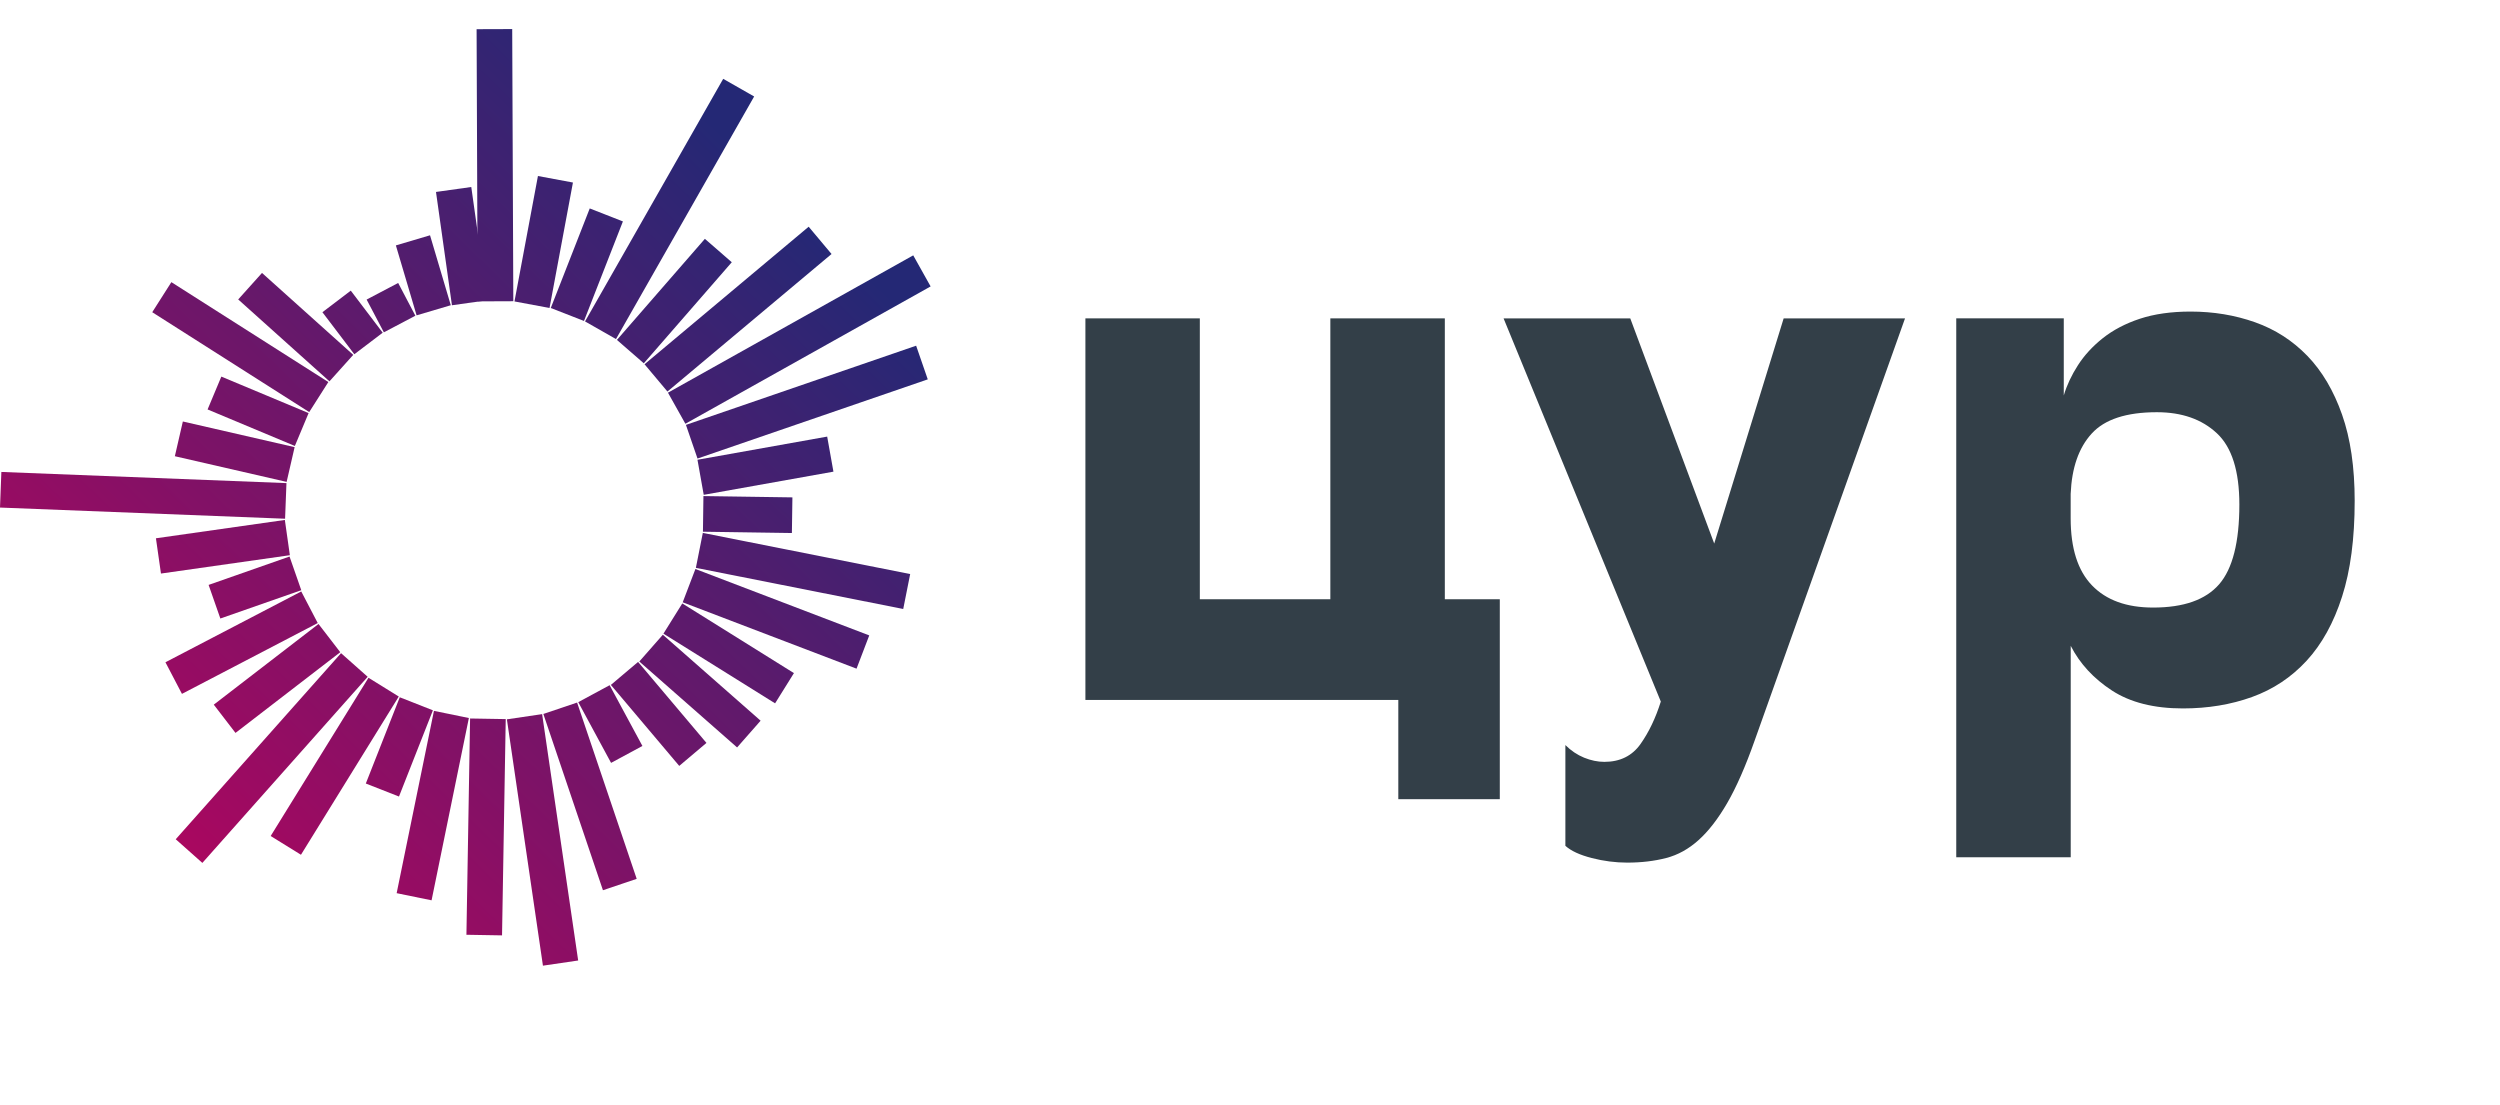 <svg width="86" height="38" viewBox="0 0 86 38" fill="none" xmlns="http://www.w3.org/2000/svg">
<path d="M37.336 10.952H41.274V20.614H45.764V10.952H49.702V20.614H51.593V27.492H48.102V24.078H37.338V10.952H37.336Z" fill="#333F48"/>
<path d="M51.723 10.952H56.081L58.969 18.698L61.358 10.952H65.533L60.361 25.472C60.047 26.364 59.73 27.082 59.416 27.625C59.102 28.167 58.772 28.593 58.431 28.899C58.09 29.206 57.718 29.412 57.315 29.516C56.912 29.62 56.467 29.674 55.975 29.674C55.572 29.674 55.166 29.622 54.755 29.516C54.344 29.41 54.042 29.271 53.849 29.096V25.63C54.042 25.823 54.256 25.967 54.493 26.064C54.73 26.16 54.961 26.208 55.189 26.208C55.73 26.208 56.147 26.002 56.436 25.591C56.725 25.181 56.956 24.695 57.132 24.134L51.723 10.952Z" fill="#333F48"/>
<path d="M67.293 10.951H70.994V13.604C71.098 13.253 71.26 12.908 71.48 12.566C71.698 12.225 71.983 11.915 72.334 11.635C72.685 11.356 73.109 11.132 73.608 10.966C74.108 10.801 74.69 10.718 75.355 10.718C76.143 10.718 76.882 10.841 77.574 11.086C78.266 11.331 78.863 11.716 79.372 12.241C79.879 12.765 80.278 13.44 80.567 14.263C80.857 15.086 81.001 16.075 81.001 17.23C81.001 18.525 80.857 19.624 80.567 20.524C80.278 21.426 79.871 22.161 79.347 22.73C78.823 23.298 78.196 23.715 77.469 23.977C76.743 24.239 75.95 24.37 75.093 24.37C74.094 24.37 73.281 24.164 72.65 23.753C72.02 23.343 71.547 22.83 71.233 22.217V29.49H67.295V10.951H67.293ZM71.231 17.829C71.231 18.863 71.476 19.632 71.966 20.139C72.456 20.646 73.155 20.9 74.067 20.9C75.118 20.9 75.873 20.634 76.338 20.1C76.801 19.566 77.034 18.652 77.034 17.357C77.034 16.202 76.775 15.383 76.259 14.903C75.742 14.421 75.056 14.18 74.198 14.18C73.147 14.18 72.4 14.425 71.954 14.915C71.507 15.404 71.268 16.096 71.231 16.989V17.829Z" fill="#333F48"/>
<path d="M16.431 10.367L16.395 1.004L17.62 1L17.658 10.362L16.431 10.367Z" fill="url(#paint0_linear_1211_56326)"/>
<path d="M18.904 10.594L17.698 10.37L18.505 6.055L19.709 6.279L18.904 10.594Z" fill="url(#paint1_linear_1211_56326)"/>
<path d="M20.089 11.041L18.947 10.595L20.287 7.17L21.428 7.617L20.089 11.041Z" fill="url(#paint2_linear_1211_56326)"/>
<path d="M21.19 11.664L20.125 11.057L24.878 2.712L25.943 3.319L21.19 11.664Z" fill="url(#paint3_linear_1211_56326)"/>
<path d="M22.147 12.498L21.222 11.693L24.248 8.216L25.173 9.021L22.147 12.498Z" fill="url(#paint4_linear_1211_56326)"/>
<path d="M22.96 13.469L22.172 12.53L27.818 7.799L28.605 8.738L22.96 13.469Z" fill="url(#paint5_linear_1211_56326)"/>
<path d="M23.577 14.577L22.978 13.508L31.415 8.784L32.013 9.853L23.577 14.577Z" fill="url(#paint6_linear_1211_56326)"/>
<path d="M23.994 15.774L23.596 14.616L31.515 11.892L31.915 13.05L23.994 15.774Z" fill="url(#paint7_linear_1211_56326)"/>
<path d="M24.208 17.022L23.993 15.816L28.455 15.019L28.67 16.225L24.208 17.022Z" fill="url(#paint8_linear_1211_56326)"/>
<path d="M27.241 18.336L24.181 18.291L24.198 17.065L27.259 17.11L27.241 18.336Z" fill="url(#paint9_linear_1211_56326)"/>
<path d="M31.071 20.949L23.938 19.534L24.177 18.332L31.31 19.747L31.071 20.949Z" fill="url(#paint10_linear_1211_56326)"/>
<path d="M29.465 23.002L23.485 20.719L23.922 19.574L29.902 21.858L29.465 23.002Z" fill="url(#paint11_linear_1211_56326)"/>
<path d="M26.663 24.195L22.822 21.798L23.471 20.758L27.311 23.155L26.663 24.195Z" fill="url(#paint12_linear_1211_56326)"/>
<path d="M25.356 25.712L21.992 22.756L22.802 21.835L26.165 24.792L25.356 25.712Z" fill="url(#paint13_linear_1211_56326)"/>
<path d="M23.366 26.347L21.014 23.561L21.95 22.77L24.302 25.556L23.366 26.347Z" fill="url(#paint14_linear_1211_56326)"/>
<path d="M21.021 26.243L19.892 24.154L20.971 23.571L22.099 25.661L21.021 26.243Z" fill="url(#paint15_linear_1211_56326)"/>
<path d="M20.741 30.624L18.691 24.56L19.852 24.168L21.902 30.232L20.741 30.624Z" fill="url(#paint16_linear_1211_56326)"/>
<path d="M18.677 33.219L17.437 24.745L18.649 24.566L19.889 33.041L18.677 33.219Z" fill="url(#paint17_linear_1211_56326)"/>
<path d="M17.27 32.177L16.045 32.156L16.171 24.716L17.397 24.737L17.27 32.177Z" fill="url(#paint18_linear_1211_56326)"/>
<path d="M14.846 30.971L13.645 30.725L14.928 24.454L16.129 24.7L14.846 30.971Z" fill="url(#paint19_linear_1211_56326)"/>
<path d="M13.725 27.401L12.584 26.953L13.752 23.986L14.892 24.435L13.725 27.401Z" fill="url(#paint20_linear_1211_56326)"/>
<path d="M10.353 29.404L9.311 28.759L12.676 23.315L13.718 23.961L10.353 29.404Z" fill="url(#paint21_linear_1211_56326)"/>
<path d="M6.961 29.684L6.045 28.87L11.732 22.469L12.648 23.282L6.961 29.684Z" fill="url(#paint22_linear_1211_56326)"/>
<path d="M8.101 25.212L7.354 24.24L10.957 21.465L11.705 22.436L8.101 25.212Z" fill="url(#paint23_linear_1211_56326)"/>
<path d="M6.259 23.869L5.691 22.782L10.363 20.346L10.93 21.433L6.259 23.869Z" fill="url(#paint24_linear_1211_56326)"/>
<path d="M7.58 21.277L7.176 20.121L9.96 19.145L10.364 20.303L7.58 21.277Z" fill="url(#paint25_linear_1211_56326)"/>
<path d="M5.537 19.73L5.364 18.517L9.799 17.886L9.971 19.099L5.537 19.73Z" fill="url(#paint26_linear_1211_56326)"/>
<path d="M9.807 17.844L0 17.46L0.047 16.235L9.854 16.619L9.807 17.844Z" fill="url(#paint27_linear_1211_56326)"/>
<path d="M9.86 16.577L6.015 15.694L6.29 14.499L10.135 15.382L9.86 16.577Z" fill="url(#paint28_linear_1211_56326)"/>
<path d="M10.143 15.341L7.141 14.085L7.614 12.955L10.616 14.21L10.143 15.341Z" fill="url(#paint29_linear_1211_56326)"/>
<path d="M10.637 14.176L5.237 10.74L5.895 9.706L11.295 13.142L10.637 14.176Z" fill="url(#paint30_linear_1211_56326)"/>
<path d="M11.333 13.118L8.194 10.301L9.013 9.389L12.152 12.207L11.333 13.118Z" fill="url(#paint31_linear_1211_56326)"/>
<path d="M12.189 12.186L11.091 10.74L12.067 9.998L13.165 11.445L12.189 12.186Z" fill="url(#paint32_linear_1211_56326)"/>
<path d="M13.205 11.432L12.612 10.305L13.697 9.734L14.289 10.861L13.205 11.432Z" fill="url(#paint33_linear_1211_56326)"/>
<path d="M14.331 10.848L13.618 8.442L14.793 8.094L15.507 10.5L14.331 10.848Z" fill="url(#paint34_linear_1211_56326)"/>
<path d="M15.547 10.501L14.998 6.603L16.212 6.433L16.76 10.33L15.547 10.501Z" fill="url(#paint35_linear_1211_56326)"/>
<defs>
<linearGradient id="paint0_linear_1211_56326" x1="-1.481" y1="24.754" x2="21.458" y2="1.116" gradientUnits="userSpaceOnUse">
<stop stop-color="#B3055E"/>
<stop offset="0.996" stop-color="#242875"/>
</linearGradient>
<linearGradient id="paint1_linear_1211_56326" x1="0.703" y1="26.874" x2="23.642" y2="3.236" gradientUnits="userSpaceOnUse">
<stop stop-color="#B3055E"/>
<stop offset="0.996" stop-color="#242875"/>
</linearGradient>
<linearGradient id="paint2_linear_1211_56326" x1="1.857" y1="27.995" x2="24.797" y2="4.356" gradientUnits="userSpaceOnUse">
<stop stop-color="#B3055E"/>
<stop offset="0.996" stop-color="#242875"/>
</linearGradient>
<linearGradient id="paint3_linear_1211_56326" x1="2.365" y1="28.486" x2="25.305" y2="4.848" gradientUnits="userSpaceOnUse">
<stop stop-color="#B3055E"/>
<stop offset="0.996" stop-color="#242875"/>
</linearGradient>
<linearGradient id="paint4_linear_1211_56326" x1="4.033" y1="30.105" x2="26.972" y2="6.467" gradientUnits="userSpaceOnUse">
<stop stop-color="#B3055E"/>
<stop offset="0.996" stop-color="#242875"/>
</linearGradient>
<linearGradient id="paint5_linear_1211_56326" x1="5.3" y1="31.335" x2="28.239" y2="7.697" gradientUnits="userSpaceOnUse">
<stop stop-color="#B3055E"/>
<stop offset="0.996" stop-color="#242875"/>
</linearGradient>
<linearGradient id="paint6_linear_1211_56326" x1="6.908" y1="32.895" x2="29.848" y2="9.257" gradientUnits="userSpaceOnUse">
<stop stop-color="#B3055E"/>
<stop offset="0.996" stop-color="#242875"/>
</linearGradient>
<linearGradient id="paint7_linear_1211_56326" x1="8.117" y1="34.069" x2="31.057" y2="10.431" gradientUnits="userSpaceOnUse">
<stop stop-color="#B3055E"/>
<stop offset="0.996" stop-color="#242875"/>
</linearGradient>
<linearGradient id="paint8_linear_1211_56326" x1="8.477" y1="34.418" x2="31.417" y2="10.78" gradientUnits="userSpaceOnUse">
<stop stop-color="#B3055E"/>
<stop offset="0.996" stop-color="#242875"/>
</linearGradient>
<linearGradient id="paint9_linear_1211_56326" x1="9.002" y1="34.927" x2="31.941" y2="11.289" gradientUnits="userSpaceOnUse">
<stop stop-color="#B3055E"/>
<stop offset="0.996" stop-color="#242875"/>
</linearGradient>
<linearGradient id="paint10_linear_1211_56326" x1="10.953" y1="36.819" x2="33.893" y2="13.181" gradientUnits="userSpaceOnUse">
<stop stop-color="#B3055E"/>
<stop offset="0.996" stop-color="#242875"/>
</linearGradient>
<linearGradient id="paint11_linear_1211_56326" x1="11.297" y1="37.154" x2="34.236" y2="13.516" gradientUnits="userSpaceOnUse">
<stop stop-color="#B3055E"/>
<stop offset="0.996" stop-color="#242875"/>
</linearGradient>
<linearGradient id="paint12_linear_1211_56326" x1="11.053" y1="36.917" x2="33.992" y2="13.279" gradientUnits="userSpaceOnUse">
<stop stop-color="#B3055E"/>
<stop offset="0.996" stop-color="#242875"/>
</linearGradient>
<linearGradient id="paint13_linear_1211_56326" x1="11.192" y1="37.053" x2="34.131" y2="13.415" gradientUnits="userSpaceOnUse">
<stop stop-color="#B3055E"/>
<stop offset="0.996" stop-color="#242875"/>
</linearGradient>
<linearGradient id="paint14_linear_1211_56326" x1="10.852" y1="36.724" x2="33.792" y2="13.086" gradientUnits="userSpaceOnUse">
<stop stop-color="#B3055E"/>
<stop offset="0.996" stop-color="#242875"/>
</linearGradient>
<linearGradient id="paint15_linear_1211_56326" x1="10.171" y1="36.062" x2="33.111" y2="12.423" gradientUnits="userSpaceOnUse">
<stop stop-color="#B3055E"/>
<stop offset="0.996" stop-color="#242875"/>
</linearGradient>
<linearGradient id="paint16_linear_1211_56326" x1="11.055" y1="36.92" x2="33.994" y2="13.281" gradientUnits="userSpaceOnUse">
<stop stop-color="#B3055E"/>
<stop offset="0.996" stop-color="#242875"/>
</linearGradient>
<linearGradient id="paint17_linear_1211_56326" x1="10.961" y1="36.829" x2="33.901" y2="13.191" gradientUnits="userSpaceOnUse">
<stop stop-color="#B3055E"/>
<stop offset="0.996" stop-color="#242875"/>
</linearGradient>
<linearGradient id="paint18_linear_1211_56326" x1="9.739" y1="35.641" x2="32.678" y2="12.003" gradientUnits="userSpaceOnUse">
<stop stop-color="#B3055E"/>
<stop offset="0.996" stop-color="#242875"/>
</linearGradient>
<linearGradient id="paint19_linear_1211_56326" x1="8.427" y1="34.37" x2="31.366" y2="10.732" gradientUnits="userSpaceOnUse">
<stop stop-color="#B3055E"/>
<stop offset="0.996" stop-color="#242875"/>
</linearGradient>
<linearGradient id="paint20_linear_1211_56326" x1="6.826" y1="32.816" x2="29.765" y2="9.178" gradientUnits="userSpaceOnUse">
<stop stop-color="#B3055E"/>
<stop offset="0.996" stop-color="#242875"/>
</linearGradient>
<linearGradient id="paint21_linear_1211_56326" x1="6.014" y1="32.028" x2="28.953" y2="8.39" gradientUnits="userSpaceOnUse">
<stop stop-color="#B3055E"/>
<stop offset="0.996" stop-color="#242875"/>
</linearGradient>
<linearGradient id="paint22_linear_1211_56326" x1="4.757" y1="30.806" x2="27.696" y2="7.168" gradientUnits="userSpaceOnUse">
<stop stop-color="#B3055E"/>
<stop offset="0.996" stop-color="#242875"/>
</linearGradient>
<linearGradient id="paint23_linear_1211_56326" x1="3.482" y1="29.57" x2="26.421" y2="5.932" gradientUnits="userSpaceOnUse">
<stop stop-color="#B3055E"/>
<stop offset="0.996" stop-color="#242875"/>
</linearGradient>
<linearGradient id="paint24_linear_1211_56326" x1="2.238" y1="28.365" x2="25.177" y2="4.727" gradientUnits="userSpaceOnUse">
<stop stop-color="#B3055E"/>
<stop offset="0.996" stop-color="#242875"/>
</linearGradient>
<linearGradient id="paint25_linear_1211_56326" x1="1.528" y1="27.674" x2="24.468" y2="4.036" gradientUnits="userSpaceOnUse">
<stop stop-color="#B3055E"/>
<stop offset="0.996" stop-color="#242875"/>
</linearGradient>
<linearGradient id="paint26_linear_1211_56326" x1="0.259" y1="26.443" x2="23.198" y2="2.805" gradientUnits="userSpaceOnUse">
<stop stop-color="#B3055E"/>
<stop offset="0.996" stop-color="#242875"/>
</linearGradient>
<linearGradient id="paint27_linear_1211_56326" x1="-2.037" y1="24.216" x2="20.903" y2="0.578" gradientUnits="userSpaceOnUse">
<stop stop-color="#B3055E"/>
<stop offset="0.996" stop-color="#242875"/>
</linearGradient>
<linearGradient id="paint28_linear_1211_56326" x1="-1.165" y1="25.06" x2="21.774" y2="1.422" gradientUnits="userSpaceOnUse">
<stop stop-color="#B3055E"/>
<stop offset="0.996" stop-color="#242875"/>
</linearGradient>
<linearGradient id="paint29_linear_1211_56326" x1="-1.447" y1="24.787" x2="21.493" y2="1.149" gradientUnits="userSpaceOnUse">
<stop stop-color="#B3055E"/>
<stop offset="0.996" stop-color="#242875"/>
</linearGradient>
<linearGradient id="paint30_linear_1211_56326" x1="-2.866" y1="23.412" x2="20.074" y2="-0.226" gradientUnits="userSpaceOnUse">
<stop stop-color="#B3055E"/>
<stop offset="0.996" stop-color="#242875"/>
</linearGradient>
<linearGradient id="paint31_linear_1211_56326" x1="-2.226" y1="24.031" x2="20.713" y2="0.392" gradientUnits="userSpaceOnUse">
<stop stop-color="#B3055E"/>
<stop offset="0.996" stop-color="#242875"/>
</linearGradient>
<linearGradient id="paint32_linear_1211_56326" x1="-1.3" y1="24.93" x2="21.639" y2="1.292" gradientUnits="userSpaceOnUse">
<stop stop-color="#B3055E"/>
<stop offset="0.996" stop-color="#242875"/>
</linearGradient>
<linearGradient id="paint33_linear_1211_56326" x1="-0.874" y1="25.344" x2="22.065" y2="1.706" gradientUnits="userSpaceOnUse">
<stop stop-color="#B3055E"/>
<stop offset="0.996" stop-color="#242875"/>
</linearGradient>
<linearGradient id="paint34_linear_1211_56326" x1="-0.857" y1="25.36" x2="22.083" y2="1.722" gradientUnits="userSpaceOnUse">
<stop stop-color="#B3055E"/>
<stop offset="0.996" stop-color="#242875"/>
</linearGradient>
<linearGradient id="paint35_linear_1211_56326" x1="-0.681" y1="25.532" x2="22.258" y2="1.894" gradientUnits="userSpaceOnUse">
<stop stop-color="#B3055E"/>
<stop offset="0.996" stop-color="#242875"/>
</linearGradient>
</defs>
</svg>

